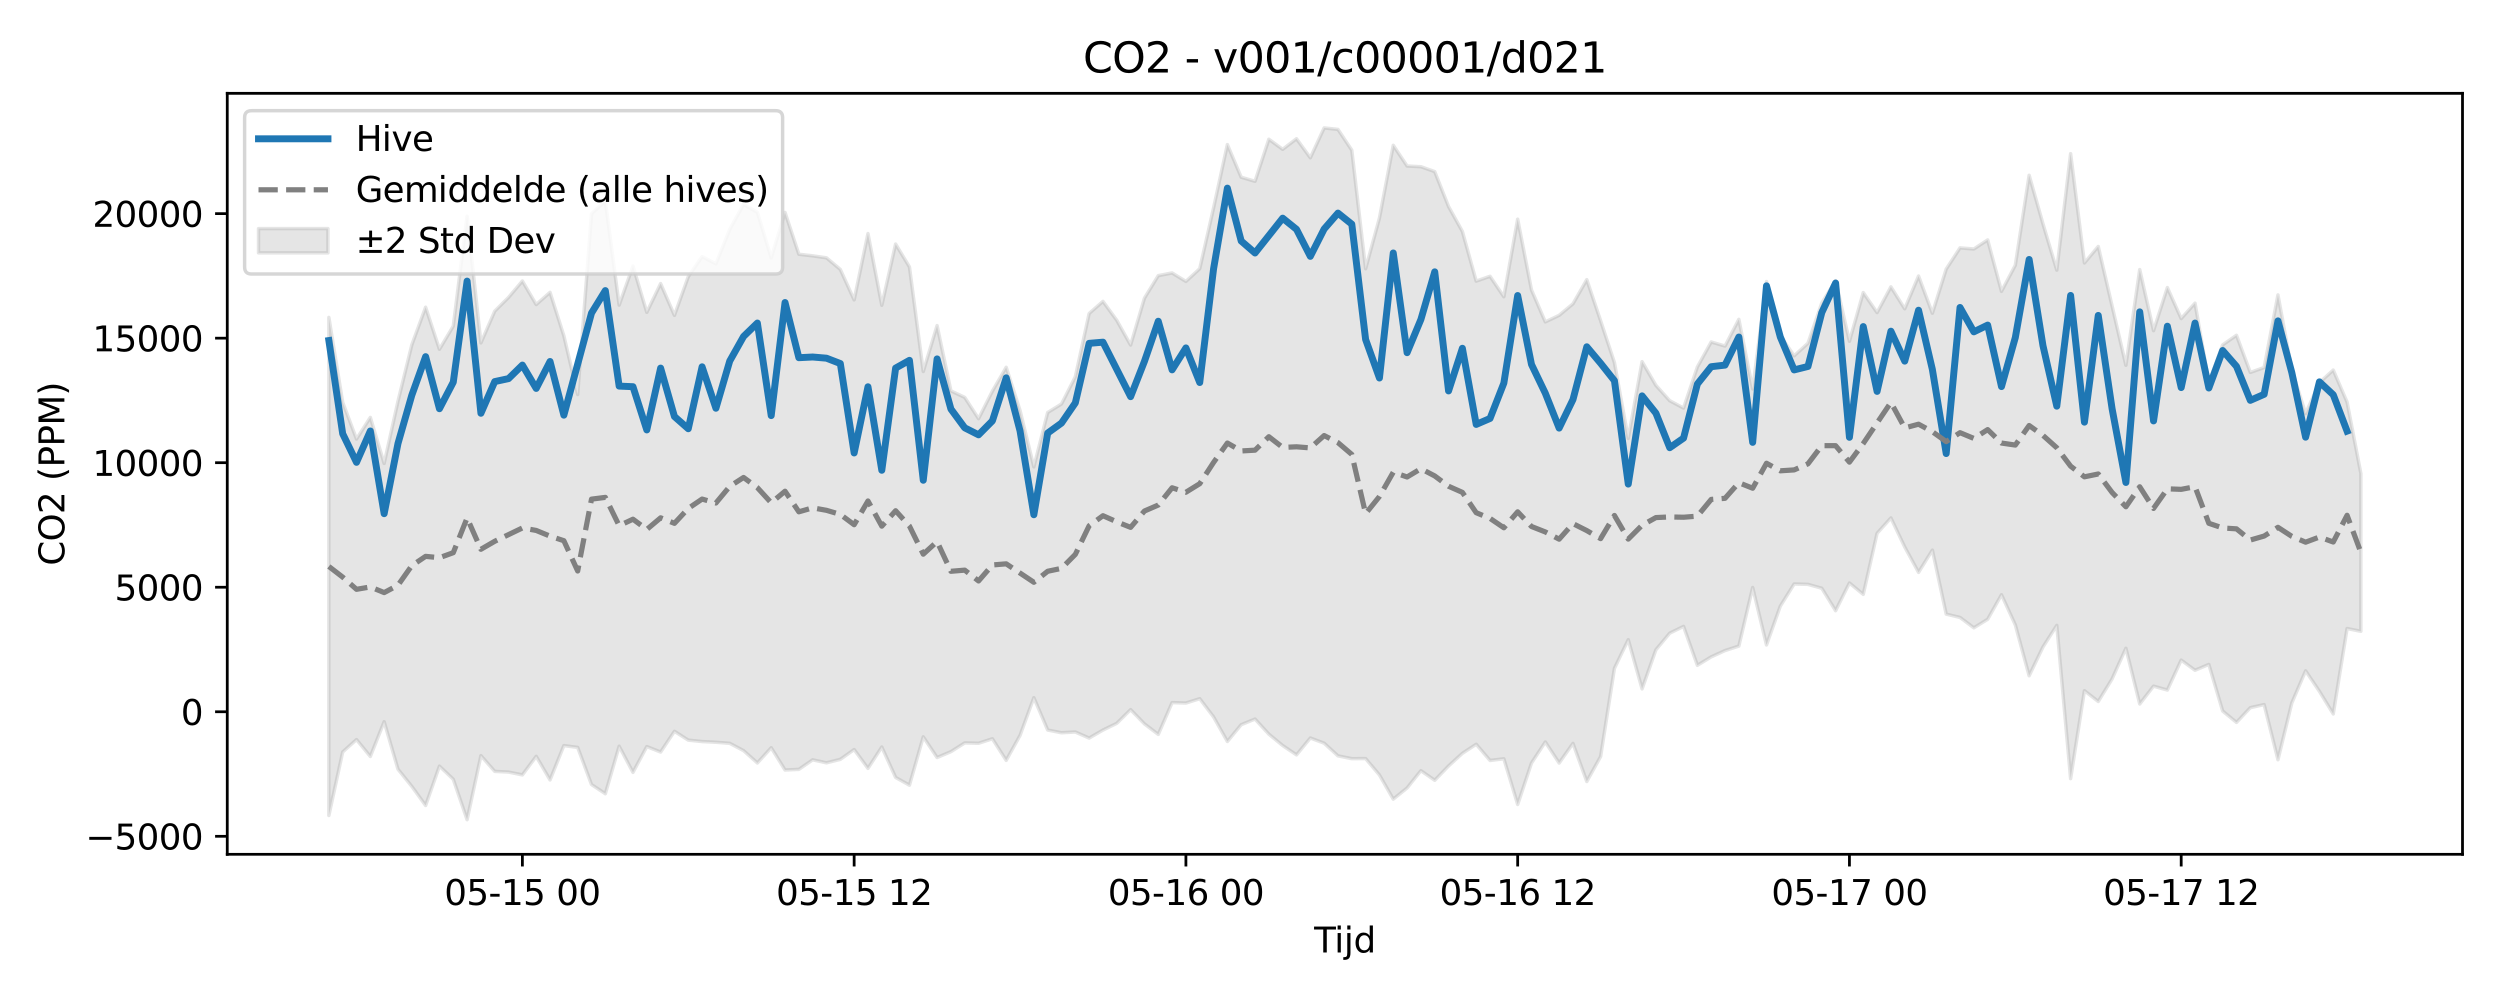 <?xml version="1.0" encoding="utf-8" standalone="no"?>
<!DOCTYPE svg PUBLIC "-//W3C//DTD SVG 1.1//EN"
  "http://www.w3.org/Graphics/SVG/1.1/DTD/svg11.dtd">
<svg xmlns:xlink="http://www.w3.org/1999/xlink" width="720pt" height="288pt" viewBox="0 0 720 288" xmlns="http://www.w3.org/2000/svg" version="1.1">
 <defs>
  <style type="text/css">*{stroke-linejoin: round; stroke-linecap: butt}</style>
 </defs>
 <g id="figure_1">
  <g id="patch_1">
   <path d="M 0 288 
L 720 288 
L 720 0 
L 0 0 
z
" style="fill: #ffffff"/>
  </g>
  <g id="axes_1">
   <g id="patch_2">
    <path d="M 65.45 246.04 
L 709.2 246.04 
L 709.2 26.88 
L 65.45 26.88 
z
" style="fill: #ffffff"/>
   </g>
   <g id="FillBetweenPolyCollection_1">
    <defs>
     <path id="mc3bb7c8dd6" d="M 94.711 -196.591 
L 94.711 -53.13 
L 98.693 -71.43 
L 102.674 -75.004 
L 106.655 -70.126 
L 110.636 -80.148 
L 114.617 -66.465 
L 118.598 -61.518 
L 122.579 -56.016 
L 126.56 -67.358 
L 130.542 -63.566 
L 134.523 -51.922 
L 138.504 -70.375 
L 142.485 -65.839 
L 146.466 -65.643 
L 150.447 -64.826 
L 154.428 -70.174 
L 158.41 -63.376 
L 162.391 -73.263 
L 166.372 -72.746 
L 170.353 -62.05 
L 174.334 -59.396 
L 178.315 -73.09 
L 182.296 -65.553 
L 186.278 -72.99 
L 190.259 -71.408 
L 194.24 -77.386 
L 198.221 -74.839 
L 202.202 -74.431 
L 206.183 -74.228 
L 210.164 -73.925 
L 214.146 -71.822 
L 218.127 -68.265 
L 222.108 -72.653 
L 226.089 -66.238 
L 230.07 -66.418 
L 234.051 -69.169 
L 238.032 -68.306 
L 242.013 -69.302 
L 245.995 -72.132 
L 249.976 -66.703 
L 253.957 -72.861 
L 257.938 -64.097 
L 261.919 -61.862 
L 265.9 -75.792 
L 269.881 -69.828 
L 273.863 -71.517 
L 277.844 -74.045 
L 281.825 -73.94 
L 285.806 -75.235 
L 289.787 -69.012 
L 293.768 -76.202 
L 297.749 -87.072 
L 301.731 -77.752 
L 305.712 -76.963 
L 309.693 -77.187 
L 313.674 -75.434 
L 317.655 -77.743 
L 321.636 -79.683 
L 325.617 -83.624 
L 329.599 -79.524 
L 333.58 -76.484 
L 337.561 -85.646 
L 341.542 -85.521 
L 345.523 -86.777 
L 349.504 -81.529 
L 353.485 -74.449 
L 357.466 -79.289 
L 361.448 -80.915 
L 365.429 -76.555 
L 369.41 -73.286 
L 373.391 -70.595 
L 377.372 -75.454 
L 381.353 -73.965 
L 385.334 -70.311 
L 389.316 -69.505 
L 393.297 -69.524 
L 397.278 -64.808 
L 401.259 -57.842 
L 405.24 -61.063 
L 409.221 -66.044 
L 413.202 -63.276 
L 417.184 -67.404 
L 421.165 -71.04 
L 425.146 -73.646 
L 429.127 -68.979 
L 433.108 -69.474 
L 437.089 -56.308 
L 441.07 -68.233 
L 445.051 -74.312 
L 449.033 -68.246 
L 453.014 -73.902 
L 456.995 -62.924 
L 460.976 -70.121 
L 464.957 -95.517 
L 468.938 -103.771 
L 472.919 -89.599 
L 476.901 -100.86 
L 480.882 -105.647 
L 484.863 -107.594 
L 488.844 -96.389 
L 492.825 -98.827 
L 496.806 -100.634 
L 500.787 -101.928 
L 504.769 -118.801 
L 508.75 -102.253 
L 512.731 -113.442 
L 516.712 -119.812 
L 520.693 -119.701 
L 524.674 -118.579 
L 528.655 -112.114 
L 532.637 -120.1 
L 536.618 -116.815 
L 540.599 -134.402 
L 544.58 -138.836 
L 548.561 -130.461 
L 552.542 -123.151 
L 556.523 -129.571 
L 560.504 -111.133 
L 564.486 -110.174 
L 568.467 -107.184 
L 572.448 -109.648 
L 576.429 -116.718 
L 580.41 -108.03 
L 584.391 -93.376 
L 588.372 -101.662 
L 592.354 -107.893 
L 596.335 -63.744 
L 600.316 -89.079 
L 604.297 -85.968 
L 608.278 -92.462 
L 612.259 -101.301 
L 616.24 -85.248 
L 620.222 -90.386 
L 624.203 -89.261 
L 628.184 -97.89 
L 632.165 -94.963 
L 636.146 -96.643 
L 640.127 -83.223 
L 644.108 -79.945 
L 648.09 -84.187 
L 652.071 -85.082 
L 656.052 -69.194 
L 660.033 -85.524 
L 664.014 -94.799 
L 667.995 -88.887 
L 671.976 -82.386 
L 675.957 -106.986 
L 679.939 -106.176 
L 679.939 -151.571 
L 679.939 -151.571 
L 675.957 -172.204 
L 671.976 -181.419 
L 667.995 -177.784 
L 664.014 -168.903 
L 660.033 -181.552 
L 656.052 -203.066 
L 652.071 -182.153 
L 648.09 -180.744 
L 644.108 -191.442 
L 640.127 -188.669 
L 636.146 -177.937 
L 632.165 -200.693 
L 628.184 -196.249 
L 624.203 -205.172 
L 620.222 -192.765 
L 616.24 -210.365 
L 612.259 -182.804 
L 608.278 -199.883 
L 604.297 -217.02 
L 600.316 -212.27 
L 596.335 -243.749 
L 592.354 -210.196 
L 588.372 -223.555 
L 584.391 -237.526 
L 580.41 -211.611 
L 576.429 -204.088 
L 572.448 -218.904 
L 568.467 -216.289 
L 564.486 -216.607 
L 560.504 -210.497 
L 556.523 -197.783 
L 552.542 -208.51 
L 548.561 -199.062 
L 544.58 -205.387 
L 540.599 -197.98 
L 536.618 -203.743 
L 532.637 -189.713 
L 528.655 -207.173 
L 524.674 -200.736 
L 520.693 -189.141 
L 516.712 -185.522 
L 512.731 -191.37 
L 508.75 -206.918 
L 504.769 -175.982 
L 500.787 -196.033 
L 496.806 -188.337 
L 492.825 -189.512 
L 488.844 -182.314 
L 484.863 -170.478 
L 480.882 -172.599 
L 476.901 -177.018 
L 472.919 -183.851 
L 468.938 -161.713 
L 464.957 -183.57 
L 460.976 -195.626 
L 456.995 -207.461 
L 453.014 -200.502 
L 449.033 -197.186 
L 445.051 -195.291 
L 441.07 -204.503 
L 437.089 -224.881 
L 433.108 -202.535 
L 429.127 -208.434 
L 425.146 -207.035 
L 421.165 -221.353 
L 417.184 -228.522 
L 413.202 -238.578 
L 409.221 -239.986 
L 405.24 -240.192 
L 401.259 -246.159 
L 397.278 -225.201 
L 393.297 -210.596 
L 389.316 -244.747 
L 385.334 -250.734 
L 381.353 -251.158 
L 377.372 -242.551 
L 373.391 -248.047 
L 369.41 -244.994 
L 365.429 -247.901 
L 361.448 -235.784 
L 357.466 -236.961 
L 353.485 -246.359 
L 349.504 -228.104 
L 345.523 -210.613 
L 341.542 -206.952 
L 337.561 -209.394 
L 333.58 -208.617 
L 329.599 -202.129 
L 325.617 -188.618 
L 321.636 -195.745 
L 317.655 -201.209 
L 313.674 -197.718 
L 309.693 -179.487 
L 305.712 -171.655 
L 301.731 -169.2 
L 297.749 -153.536 
L 293.768 -169.801 
L 289.787 -182.22 
L 285.806 -175.342 
L 281.825 -167.423 
L 277.844 -173.556 
L 273.863 -175.422 
L 269.881 -194.235 
L 265.9 -181.004 
L 261.919 -211.136 
L 257.938 -217.717 
L 253.957 -200.076 
L 249.976 -220.736 
L 245.995 -201.631 
L 242.013 -210.402 
L 238.032 -213.745 
L 234.051 -214.321 
L 230.07 -214.778 
L 226.089 -226.817 
L 222.108 -213.743 
L 218.127 -226.844 
L 214.146 -229.158 
L 210.164 -221.926 
L 206.183 -212.033 
L 202.202 -214.105 
L 198.221 -208.302 
L 194.24 -197.178 
L 190.259 -206.328 
L 186.278 -198.048 
L 182.296 -211.383 
L 178.315 -200.125 
L 174.334 -230.116 
L 170.353 -226.444 
L 166.372 -174.367 
L 162.391 -191.289 
L 158.41 -203.805 
L 154.428 -200.29 
L 150.447 -207.072 
L 146.466 -202.358 
L 142.485 -198.39 
L 138.504 -189.245 
L 134.523 -225.744 
L 130.542 -194.085 
L 126.56 -187.406 
L 122.579 -199.525 
L 118.598 -188.665 
L 114.617 -172.435 
L 110.636 -154.523 
L 106.655 -167.793 
L 102.674 -161.553 
L 98.693 -172.149 
L 94.711 -196.591 
z
" style="stroke: #808080; stroke-opacity: 0.2"/>
    </defs>
    <g clip-path="url(#pad180823c9)">
     <use xlink:href="#mc3bb7c8dd6" x="0" y="288" style="fill: #808080; fill-opacity: 0.2; stroke: #808080; stroke-opacity: 0.2"/>
    </g>
   </g>
   <g id="matplotlib.axis_1">
    <g id="xtick_1">
     <g id="line2d_1">
      <defs>
       <path id="m136bbbc543" d="M 0 0 
L 0 3.5 
" style="stroke: #000000; stroke-width: 0.8"/>
      </defs>
      <g>
       <use xlink:href="#m136bbbc543" x="150.447" y="246.04" style="stroke: #000000; stroke-width: 0.8"/>
      </g>
     </g>
     <g id="text_1">
      <!-- 05-15 00 -->
      <g transform="translate(127.967 260.638) scale(0.1 -0.1)">
       <defs>
        <path id="DejaVuSans-30" d="M 2034 4250 
Q 1547 4250 1301 3770 
Q 1056 3291 1056 2328 
Q 1056 1369 1301 889 
Q 1547 409 2034 409 
Q 2525 409 2770 889 
Q 3016 1369 3016 2328 
Q 3016 3291 2770 3770 
Q 2525 4250 2034 4250 
z
M 2034 4750 
Q 2819 4750 3233 4129 
Q 3647 3509 3647 2328 
Q 3647 1150 3233 529 
Q 2819 -91 2034 -91 
Q 1250 -91 836 529 
Q 422 1150 422 2328 
Q 422 3509 836 4129 
Q 1250 4750 2034 4750 
z
" transform="scale(0.016)"/>
        <path id="DejaVuSans-35" d="M 691 4666 
L 3169 4666 
L 3169 4134 
L 1269 4134 
L 1269 2991 
Q 1406 3038 1543 3061 
Q 1681 3084 1819 3084 
Q 2600 3084 3056 2656 
Q 3513 2228 3513 1497 
Q 3513 744 3044 326 
Q 2575 -91 1722 -91 
Q 1428 -91 1123 -41 
Q 819 9 494 109 
L 494 744 
Q 775 591 1075 516 
Q 1375 441 1709 441 
Q 2250 441 2565 725 
Q 2881 1009 2881 1497 
Q 2881 1984 2565 2268 
Q 2250 2553 1709 2553 
Q 1456 2553 1204 2497 
Q 953 2441 691 2322 
L 691 4666 
z
" transform="scale(0.016)"/>
        <path id="DejaVuSans-2d" d="M 313 2009 
L 1997 2009 
L 1997 1497 
L 313 1497 
L 313 2009 
z
" transform="scale(0.016)"/>
        <path id="DejaVuSans-31" d="M 794 531 
L 1825 531 
L 1825 4091 
L 703 3866 
L 703 4441 
L 1819 4666 
L 2450 4666 
L 2450 531 
L 3481 531 
L 3481 0 
L 794 0 
L 794 531 
z
" transform="scale(0.016)"/>
        <path id="DejaVuSans-20" transform="scale(0.016)"/>
       </defs>
       <use xlink:href="#DejaVuSans-30"/>
       <use xlink:href="#DejaVuSans-35" transform="translate(63.623 0)"/>
       <use xlink:href="#DejaVuSans-2d" transform="translate(127.246 0)"/>
       <use xlink:href="#DejaVuSans-31" transform="translate(163.33 0)"/>
       <use xlink:href="#DejaVuSans-35" transform="translate(226.953 0)"/>
       <use xlink:href="#DejaVuSans-20" transform="translate(290.576 0)"/>
       <use xlink:href="#DejaVuSans-30" transform="translate(322.363 0)"/>
       <use xlink:href="#DejaVuSans-30" transform="translate(385.986 0)"/>
      </g>
     </g>
    </g>
    <g id="xtick_2">
     <g id="line2d_2">
      <g>
       <use xlink:href="#m136bbbc543" x="245.995" y="246.04" style="stroke: #000000; stroke-width: 0.8"/>
      </g>
     </g>
     <g id="text_2">
      <!-- 05-15 12 -->
      <g transform="translate(223.514 260.638) scale(0.1 -0.1)">
       <defs>
        <path id="DejaVuSans-32" d="M 1228 531 
L 3431 531 
L 3431 0 
L 469 0 
L 469 531 
Q 828 903 1448 1529 
Q 2069 2156 2228 2338 
Q 2531 2678 2651 2914 
Q 2772 3150 2772 3378 
Q 2772 3750 2511 3984 
Q 2250 4219 1831 4219 
Q 1534 4219 1204 4116 
Q 875 4013 500 3803 
L 500 4441 
Q 881 4594 1212 4672 
Q 1544 4750 1819 4750 
Q 2544 4750 2975 4387 
Q 3406 4025 3406 3419 
Q 3406 3131 3298 2873 
Q 3191 2616 2906 2266 
Q 2828 2175 2409 1742 
Q 1991 1309 1228 531 
z
" transform="scale(0.016)"/>
       </defs>
       <use xlink:href="#DejaVuSans-30"/>
       <use xlink:href="#DejaVuSans-35" transform="translate(63.623 0)"/>
       <use xlink:href="#DejaVuSans-2d" transform="translate(127.246 0)"/>
       <use xlink:href="#DejaVuSans-31" transform="translate(163.33 0)"/>
       <use xlink:href="#DejaVuSans-35" transform="translate(226.953 0)"/>
       <use xlink:href="#DejaVuSans-20" transform="translate(290.576 0)"/>
       <use xlink:href="#DejaVuSans-31" transform="translate(322.363 0)"/>
       <use xlink:href="#DejaVuSans-32" transform="translate(385.986 0)"/>
      </g>
     </g>
    </g>
    <g id="xtick_3">
     <g id="line2d_3">
      <g>
       <use xlink:href="#m136bbbc543" x="341.542" y="246.04" style="stroke: #000000; stroke-width: 0.8"/>
      </g>
     </g>
     <g id="text_3">
      <!-- 05-16 00 -->
      <g transform="translate(319.061 260.638) scale(0.1 -0.1)">
       <defs>
        <path id="DejaVuSans-36" d="M 2113 2584 
Q 1688 2584 1439 2293 
Q 1191 2003 1191 1497 
Q 1191 994 1439 701 
Q 1688 409 2113 409 
Q 2538 409 2786 701 
Q 3034 994 3034 1497 
Q 3034 2003 2786 2293 
Q 2538 2584 2113 2584 
z
M 3366 4563 
L 3366 3988 
Q 3128 4100 2886 4159 
Q 2644 4219 2406 4219 
Q 1781 4219 1451 3797 
Q 1122 3375 1075 2522 
Q 1259 2794 1537 2939 
Q 1816 3084 2150 3084 
Q 2853 3084 3261 2657 
Q 3669 2231 3669 1497 
Q 3669 778 3244 343 
Q 2819 -91 2113 -91 
Q 1303 -91 875 529 
Q 447 1150 447 2328 
Q 447 3434 972 4092 
Q 1497 4750 2381 4750 
Q 2619 4750 2861 4703 
Q 3103 4656 3366 4563 
z
" transform="scale(0.016)"/>
       </defs>
       <use xlink:href="#DejaVuSans-30"/>
       <use xlink:href="#DejaVuSans-35" transform="translate(63.623 0)"/>
       <use xlink:href="#DejaVuSans-2d" transform="translate(127.246 0)"/>
       <use xlink:href="#DejaVuSans-31" transform="translate(163.33 0)"/>
       <use xlink:href="#DejaVuSans-36" transform="translate(226.953 0)"/>
       <use xlink:href="#DejaVuSans-20" transform="translate(290.576 0)"/>
       <use xlink:href="#DejaVuSans-30" transform="translate(322.363 0)"/>
       <use xlink:href="#DejaVuSans-30" transform="translate(385.986 0)"/>
      </g>
     </g>
    </g>
    <g id="xtick_4">
     <g id="line2d_4">
      <g>
       <use xlink:href="#m136bbbc543" x="437.089" y="246.04" style="stroke: #000000; stroke-width: 0.8"/>
      </g>
     </g>
     <g id="text_4">
      <!-- 05-16 12 -->
      <g transform="translate(414.609 260.638) scale(0.1 -0.1)">
       <use xlink:href="#DejaVuSans-30"/>
       <use xlink:href="#DejaVuSans-35" transform="translate(63.623 0)"/>
       <use xlink:href="#DejaVuSans-2d" transform="translate(127.246 0)"/>
       <use xlink:href="#DejaVuSans-31" transform="translate(163.33 0)"/>
       <use xlink:href="#DejaVuSans-36" transform="translate(226.953 0)"/>
       <use xlink:href="#DejaVuSans-20" transform="translate(290.576 0)"/>
       <use xlink:href="#DejaVuSans-31" transform="translate(322.363 0)"/>
       <use xlink:href="#DejaVuSans-32" transform="translate(385.986 0)"/>
      </g>
     </g>
    </g>
    <g id="xtick_5">
     <g id="line2d_5">
      <g>
       <use xlink:href="#m136bbbc543" x="532.637" y="246.04" style="stroke: #000000; stroke-width: 0.8"/>
      </g>
     </g>
     <g id="text_5">
      <!-- 05-17 00 -->
      <g transform="translate(510.156 260.638) scale(0.1 -0.1)">
       <defs>
        <path id="DejaVuSans-37" d="M 525 4666 
L 3525 4666 
L 3525 4397 
L 1831 0 
L 1172 0 
L 2766 4134 
L 525 4134 
L 525 4666 
z
" transform="scale(0.016)"/>
       </defs>
       <use xlink:href="#DejaVuSans-30"/>
       <use xlink:href="#DejaVuSans-35" transform="translate(63.623 0)"/>
       <use xlink:href="#DejaVuSans-2d" transform="translate(127.246 0)"/>
       <use xlink:href="#DejaVuSans-31" transform="translate(163.33 0)"/>
       <use xlink:href="#DejaVuSans-37" transform="translate(226.953 0)"/>
       <use xlink:href="#DejaVuSans-20" transform="translate(290.576 0)"/>
       <use xlink:href="#DejaVuSans-30" transform="translate(322.363 0)"/>
       <use xlink:href="#DejaVuSans-30" transform="translate(385.986 0)"/>
      </g>
     </g>
    </g>
    <g id="xtick_6">
     <g id="line2d_6">
      <g>
       <use xlink:href="#m136bbbc543" x="628.184" y="246.04" style="stroke: #000000; stroke-width: 0.8"/>
      </g>
     </g>
     <g id="text_6">
      <!-- 05-17 12 -->
      <g transform="translate(605.703 260.638) scale(0.1 -0.1)">
       <use xlink:href="#DejaVuSans-30"/>
       <use xlink:href="#DejaVuSans-35" transform="translate(63.623 0)"/>
       <use xlink:href="#DejaVuSans-2d" transform="translate(127.246 0)"/>
       <use xlink:href="#DejaVuSans-31" transform="translate(163.33 0)"/>
       <use xlink:href="#DejaVuSans-37" transform="translate(226.953 0)"/>
       <use xlink:href="#DejaVuSans-20" transform="translate(290.576 0)"/>
       <use xlink:href="#DejaVuSans-31" transform="translate(322.363 0)"/>
       <use xlink:href="#DejaVuSans-32" transform="translate(385.986 0)"/>
      </g>
     </g>
    </g>
    <g id="text_7">
     <!-- Tijd -->
     <g transform="translate(378.475 274.317) scale(0.1 -0.1)">
      <defs>
       <path id="DejaVuSans-54" d="M -19 4666 
L 3928 4666 
L 3928 4134 
L 2272 4134 
L 2272 0 
L 1638 0 
L 1638 4134 
L -19 4134 
L -19 4666 
z
" transform="scale(0.016)"/>
       <path id="DejaVuSans-69" d="M 603 3500 
L 1178 3500 
L 1178 0 
L 603 0 
L 603 3500 
z
M 603 4863 
L 1178 4863 
L 1178 4134 
L 603 4134 
L 603 4863 
z
" transform="scale(0.016)"/>
       <path id="DejaVuSans-6a" d="M 603 3500 
L 1178 3500 
L 1178 -63 
Q 1178 -731 923 -1031 
Q 669 -1331 103 -1331 
L -116 -1331 
L -116 -844 
L 38 -844 
Q 366 -844 484 -692 
Q 603 -541 603 -63 
L 603 3500 
z
M 603 4863 
L 1178 4863 
L 1178 4134 
L 603 4134 
L 603 4863 
z
" transform="scale(0.016)"/>
       <path id="DejaVuSans-64" d="M 2906 2969 
L 2906 4863 
L 3481 4863 
L 3481 0 
L 2906 0 
L 2906 525 
Q 2725 213 2448 61 
Q 2172 -91 1784 -91 
Q 1150 -91 751 415 
Q 353 922 353 1747 
Q 353 2572 751 3078 
Q 1150 3584 1784 3584 
Q 2172 3584 2448 3432 
Q 2725 3281 2906 2969 
z
M 947 1747 
Q 947 1113 1208 752 
Q 1469 391 1925 391 
Q 2381 391 2643 752 
Q 2906 1113 2906 1747 
Q 2906 2381 2643 2742 
Q 2381 3103 1925 3103 
Q 1469 3103 1208 2742 
Q 947 2381 947 1747 
z
" transform="scale(0.016)"/>
      </defs>
      <use xlink:href="#DejaVuSans-54"/>
      <use xlink:href="#DejaVuSans-69" transform="translate(57.959 0)"/>
      <use xlink:href="#DejaVuSans-6a" transform="translate(85.742 0)"/>
      <use xlink:href="#DejaVuSans-64" transform="translate(113.525 0)"/>
     </g>
    </g>
   </g>
   <g id="matplotlib.axis_2">
    <g id="ytick_1">
     <g id="line2d_7">
      <defs>
       <path id="m179105b116" d="M 0 0 
L -3.5 0 
" style="stroke: #000000; stroke-width: 0.8"/>
      </defs>
      <g>
       <use xlink:href="#m179105b116" x="65.45" y="240.855" style="stroke: #000000; stroke-width: 0.8"/>
      </g>
     </g>
     <g id="text_8">
      <!-- −5000 -->
      <g transform="translate(24.62 244.654) scale(0.1 -0.1)">
       <defs>
        <path id="DejaVuSans-2212" d="M 678 2272 
L 4684 2272 
L 4684 1741 
L 678 1741 
L 678 2272 
z
" transform="scale(0.016)"/>
       </defs>
       <use xlink:href="#DejaVuSans-2212"/>
       <use xlink:href="#DejaVuSans-35" transform="translate(83.789 0)"/>
       <use xlink:href="#DejaVuSans-30" transform="translate(147.412 0)"/>
       <use xlink:href="#DejaVuSans-30" transform="translate(211.035 0)"/>
       <use xlink:href="#DejaVuSans-30" transform="translate(274.658 0)"/>
      </g>
     </g>
    </g>
    <g id="ytick_2">
     <g id="line2d_8">
      <g>
       <use xlink:href="#m179105b116" x="65.45" y="204.989" style="stroke: #000000; stroke-width: 0.8"/>
      </g>
     </g>
     <g id="text_9">
      <!-- 0 -->
      <g transform="translate(52.087 208.788) scale(0.1 -0.1)">
       <use xlink:href="#DejaVuSans-30"/>
      </g>
     </g>
    </g>
    <g id="ytick_3">
     <g id="line2d_9">
      <g>
       <use xlink:href="#m179105b116" x="65.45" y="169.124" style="stroke: #000000; stroke-width: 0.8"/>
      </g>
     </g>
     <g id="text_10">
      <!-- 5000 -->
      <g transform="translate(33 172.923) scale(0.1 -0.1)">
       <use xlink:href="#DejaVuSans-35"/>
       <use xlink:href="#DejaVuSans-30" transform="translate(63.623 0)"/>
       <use xlink:href="#DejaVuSans-30" transform="translate(127.246 0)"/>
       <use xlink:href="#DejaVuSans-30" transform="translate(190.869 0)"/>
      </g>
     </g>
    </g>
    <g id="ytick_4">
     <g id="line2d_10">
      <g>
       <use xlink:href="#m179105b116" x="65.45" y="133.259" style="stroke: #000000; stroke-width: 0.8"/>
      </g>
     </g>
     <g id="text_11">
      <!-- 10000 -->
      <g transform="translate(26.637 137.058) scale(0.1 -0.1)">
       <use xlink:href="#DejaVuSans-31"/>
       <use xlink:href="#DejaVuSans-30" transform="translate(63.623 0)"/>
       <use xlink:href="#DejaVuSans-30" transform="translate(127.246 0)"/>
       <use xlink:href="#DejaVuSans-30" transform="translate(190.869 0)"/>
       <use xlink:href="#DejaVuSans-30" transform="translate(254.492 0)"/>
      </g>
     </g>
    </g>
    <g id="ytick_5">
     <g id="line2d_11">
      <g>
       <use xlink:href="#m179105b116" x="65.45" y="97.393" style="stroke: #000000; stroke-width: 0.8"/>
      </g>
     </g>
     <g id="text_12">
      <!-- 15000 -->
      <g transform="translate(26.637 101.192) scale(0.1 -0.1)">
       <use xlink:href="#DejaVuSans-31"/>
       <use xlink:href="#DejaVuSans-35" transform="translate(63.623 0)"/>
       <use xlink:href="#DejaVuSans-30" transform="translate(127.246 0)"/>
       <use xlink:href="#DejaVuSans-30" transform="translate(190.869 0)"/>
       <use xlink:href="#DejaVuSans-30" transform="translate(254.492 0)"/>
      </g>
     </g>
    </g>
    <g id="ytick_6">
     <g id="line2d_12">
      <g>
       <use xlink:href="#m179105b116" x="65.45" y="61.528" style="stroke: #000000; stroke-width: 0.8"/>
      </g>
     </g>
     <g id="text_13">
      <!-- 20000 -->
      <g transform="translate(26.637 65.327) scale(0.1 -0.1)">
       <use xlink:href="#DejaVuSans-32"/>
       <use xlink:href="#DejaVuSans-30" transform="translate(63.623 0)"/>
       <use xlink:href="#DejaVuSans-30" transform="translate(127.246 0)"/>
       <use xlink:href="#DejaVuSans-30" transform="translate(190.869 0)"/>
       <use xlink:href="#DejaVuSans-30" transform="translate(254.492 0)"/>
      </g>
     </g>
    </g>
    <g id="text_14">
     <!-- CO2 (PPM) -->
     <g transform="translate(18.541 162.903) rotate(-90) scale(0.1 -0.1)">
      <defs>
       <path id="DejaVuSans-43" d="M 4122 4306 
L 4122 3641 
Q 3803 3938 3442 4084 
Q 3081 4231 2675 4231 
Q 1875 4231 1450 3742 
Q 1025 3253 1025 2328 
Q 1025 1406 1450 917 
Q 1875 428 2675 428 
Q 3081 428 3442 575 
Q 3803 722 4122 1019 
L 4122 359 
Q 3791 134 3420 21 
Q 3050 -91 2638 -91 
Q 1578 -91 968 557 
Q 359 1206 359 2328 
Q 359 3453 968 4101 
Q 1578 4750 2638 4750 
Q 3056 4750 3426 4639 
Q 3797 4528 4122 4306 
z
" transform="scale(0.016)"/>
       <path id="DejaVuSans-4f" d="M 2522 4238 
Q 1834 4238 1429 3725 
Q 1025 3213 1025 2328 
Q 1025 1447 1429 934 
Q 1834 422 2522 422 
Q 3209 422 3611 934 
Q 4013 1447 4013 2328 
Q 4013 3213 3611 3725 
Q 3209 4238 2522 4238 
z
M 2522 4750 
Q 3503 4750 4090 4092 
Q 4678 3434 4678 2328 
Q 4678 1225 4090 567 
Q 3503 -91 2522 -91 
Q 1538 -91 948 565 
Q 359 1222 359 2328 
Q 359 3434 948 4092 
Q 1538 4750 2522 4750 
z
" transform="scale(0.016)"/>
       <path id="DejaVuSans-28" d="M 1984 4856 
Q 1566 4138 1362 3434 
Q 1159 2731 1159 2009 
Q 1159 1288 1364 580 
Q 1569 -128 1984 -844 
L 1484 -844 
Q 1016 -109 783 600 
Q 550 1309 550 2009 
Q 550 2706 781 3412 
Q 1013 4119 1484 4856 
L 1984 4856 
z
" transform="scale(0.016)"/>
       <path id="DejaVuSans-50" d="M 1259 4147 
L 1259 2394 
L 2053 2394 
Q 2494 2394 2734 2622 
Q 2975 2850 2975 3272 
Q 2975 3691 2734 3919 
Q 2494 4147 2053 4147 
L 1259 4147 
z
M 628 4666 
L 2053 4666 
Q 2838 4666 3239 4311 
Q 3641 3956 3641 3272 
Q 3641 2581 3239 2228 
Q 2838 1875 2053 1875 
L 1259 1875 
L 1259 0 
L 628 0 
L 628 4666 
z
" transform="scale(0.016)"/>
       <path id="DejaVuSans-4d" d="M 628 4666 
L 1569 4666 
L 2759 1491 
L 3956 4666 
L 4897 4666 
L 4897 0 
L 4281 0 
L 4281 4097 
L 3078 897 
L 2444 897 
L 1241 4097 
L 1241 0 
L 628 0 
L 628 4666 
z
" transform="scale(0.016)"/>
       <path id="DejaVuSans-29" d="M 513 4856 
L 1013 4856 
Q 1481 4119 1714 3412 
Q 1947 2706 1947 2009 
Q 1947 1309 1714 600 
Q 1481 -109 1013 -844 
L 513 -844 
Q 928 -128 1133 580 
Q 1338 1288 1338 2009 
Q 1338 2731 1133 3434 
Q 928 4138 513 4856 
z
" transform="scale(0.016)"/>
      </defs>
      <use xlink:href="#DejaVuSans-43"/>
      <use xlink:href="#DejaVuSans-4f" transform="translate(69.824 0)"/>
      <use xlink:href="#DejaVuSans-32" transform="translate(148.535 0)"/>
      <use xlink:href="#DejaVuSans-20" transform="translate(212.158 0)"/>
      <use xlink:href="#DejaVuSans-28" transform="translate(243.945 0)"/>
      <use xlink:href="#DejaVuSans-50" transform="translate(282.959 0)"/>
      <use xlink:href="#DejaVuSans-50" transform="translate(343.262 0)"/>
      <use xlink:href="#DejaVuSans-4d" transform="translate(403.564 0)"/>
      <use xlink:href="#DejaVuSans-29" transform="translate(489.844 0)"/>
     </g>
    </g>
   </g>
   <g id="line2d_13">
    <path d="M 94.711 98.075 
L 98.693 124.916 
L 102.674 133.151 
L 106.655 124.127 
L 110.636 147.939 
L 114.617 127.73 
L 118.598 113.827 
L 122.579 102.72 
L 126.56 117.71 
L 130.542 110.063 
L 134.523 80.962 
L 138.504 119.02 
L 142.485 109.898 
L 146.466 109.04 
L 150.447 105.145 
L 154.428 111.864 
L 158.41 104.112 
L 162.391 119.565 
L 170.353 90.163 
L 174.334 83.693 
L 178.315 111.197 
L 182.296 111.37 
L 186.278 123.815 
L 190.259 106.012 
L 194.24 119.962 
L 198.221 123.477 
L 202.202 105.642 
L 206.183 117.573 
L 210.164 103.978 
L 214.146 96.898 
L 218.127 93.037 
L 222.108 119.692 
L 226.089 87.129 
L 230.07 103.017 
L 234.051 102.818 
L 238.032 103.158 
L 242.013 104.698 
L 245.995 130.451 
L 249.976 111.393 
L 253.957 135.437 
L 257.938 106.01 
L 261.919 103.777 
L 265.9 138.312 
L 269.881 103.368 
L 273.863 117.805 
L 277.844 123.213 
L 281.825 125.232 
L 285.806 121.215 
L 289.787 108.816 
L 293.768 124.087 
L 297.749 148.243 
L 301.731 124.723 
L 305.712 121.841 
L 309.693 116.038 
L 313.674 98.883 
L 317.655 98.543 
L 325.617 114.238 
L 329.599 104.069 
L 333.58 92.518 
L 337.561 106.513 
L 341.542 100.2 
L 345.523 110.164 
L 349.504 77.457 
L 353.485 54.185 
L 357.466 69.416 
L 361.448 72.864 
L 369.41 62.833 
L 373.391 66.04 
L 377.372 73.83 
L 381.353 65.958 
L 385.334 61.372 
L 389.316 64.56 
L 393.297 97.769 
L 397.278 108.867 
L 401.259 72.858 
L 405.24 101.568 
L 409.221 91.997 
L 413.202 78.291 
L 417.184 112.586 
L 421.165 100.305 
L 425.146 122.234 
L 429.127 120.514 
L 433.108 110.338 
L 437.089 85.113 
L 441.07 104.964 
L 445.051 113.253 
L 449.033 123.293 
L 453.014 115.08 
L 456.995 99.875 
L 460.976 104.612 
L 464.957 109.638 
L 468.938 139.413 
L 472.919 114.013 
L 476.901 118.995 
L 480.882 128.94 
L 484.863 126.181 
L 488.844 110.587 
L 492.825 105.611 
L 496.806 105.152 
L 500.787 97.068 
L 504.769 127.398 
L 508.75 82.318 
L 512.731 97.056 
L 516.712 106.534 
L 520.693 105.539 
L 524.674 90.026 
L 528.655 81.524 
L 532.637 125.944 
L 536.618 94.058 
L 540.599 112.72 
L 544.58 95.387 
L 548.561 104.004 
L 552.542 89.345 
L 556.523 106.415 
L 560.504 130.622 
L 564.486 88.556 
L 568.467 95.568 
L 572.448 93.627 
L 576.429 111.335 
L 580.41 97.219 
L 584.391 74.73 
L 588.372 99.538 
L 592.354 116.976 
L 596.335 85.088 
L 600.316 121.578 
L 604.297 90.844 
L 608.278 117.7 
L 612.259 138.95 
L 616.24 89.821 
L 620.222 121.222 
L 624.203 93.95 
L 628.184 111.621 
L 632.165 93.044 
L 636.146 111.746 
L 640.127 100.951 
L 644.108 105.513 
L 648.09 115.301 
L 652.071 113.559 
L 656.052 92.415 
L 660.033 107.271 
L 664.014 125.906 
L 667.995 109.975 
L 671.976 113.694 
L 675.957 124.163 
L 675.957 124.163 
" clip-path="url(#pad180823c9)" style="fill: none; stroke: #1f77b4; stroke-width: 2; stroke-linecap: square"/>
   </g>
   <g id="line2d_14">
    <path d="M 94.711 163.14 
L 98.693 166.211 
L 102.674 169.722 
L 106.655 169.04 
L 110.636 170.665 
L 114.617 168.55 
L 118.598 162.908 
L 122.579 160.23 
L 126.56 160.618 
L 130.542 159.174 
L 134.523 149.167 
L 138.504 158.19 
L 142.485 155.886 
L 150.447 152.051 
L 154.428 152.768 
L 158.41 154.41 
L 162.391 155.724 
L 166.372 164.443 
L 170.353 143.753 
L 174.334 143.244 
L 178.315 151.393 
L 182.296 149.532 
L 186.278 152.481 
L 190.259 149.132 
L 194.24 150.718 
L 198.221 146.43 
L 202.202 143.732 
L 206.183 144.87 
L 210.164 140.074 
L 214.146 137.51 
L 218.127 140.446 
L 222.108 144.802 
L 226.089 141.472 
L 230.07 147.402 
L 234.051 146.255 
L 238.032 146.974 
L 242.013 148.148 
L 245.995 151.118 
L 249.976 144.281 
L 253.957 151.532 
L 257.938 147.093 
L 261.919 151.501 
L 265.9 159.602 
L 269.881 155.969 
L 273.863 164.531 
L 277.844 164.2 
L 281.825 167.318 
L 285.806 162.712 
L 289.787 162.384 
L 297.749 167.696 
L 301.731 164.524 
L 305.712 163.691 
L 309.693 159.663 
L 313.674 151.424 
L 317.655 148.524 
L 321.636 150.286 
L 325.617 151.879 
L 329.599 147.174 
L 333.58 145.45 
L 337.561 140.48 
L 341.542 141.764 
L 345.523 139.305 
L 349.504 133.184 
L 353.485 127.596 
L 357.466 129.875 
L 361.448 129.65 
L 365.429 125.772 
L 369.41 128.86 
L 373.391 128.679 
L 377.372 128.998 
L 381.353 125.439 
L 385.334 127.477 
L 389.316 130.874 
L 393.297 147.94 
L 397.278 142.995 
L 401.259 135.999 
L 405.24 137.372 
L 409.221 134.985 
L 413.202 137.073 
L 417.184 140.037 
L 421.165 141.803 
L 425.146 147.66 
L 429.127 149.294 
L 433.108 151.995 
L 437.089 147.406 
L 441.07 151.632 
L 445.051 153.199 
L 449.033 155.284 
L 453.014 150.798 
L 456.995 152.808 
L 460.976 155.126 
L 464.957 148.456 
L 468.938 155.258 
L 472.919 151.275 
L 476.901 149.061 
L 480.882 148.877 
L 484.863 148.964 
L 488.844 148.649 
L 492.825 143.83 
L 496.806 143.514 
L 500.787 139.02 
L 504.769 140.609 
L 508.75 133.415 
L 512.731 135.594 
L 516.712 135.333 
L 520.693 133.579 
L 524.674 128.343 
L 528.655 128.357 
L 532.637 133.094 
L 536.618 127.721 
L 544.58 115.889 
L 548.561 123.239 
L 552.542 122.169 
L 556.523 124.323 
L 560.504 127.185 
L 564.486 124.61 
L 568.467 126.263 
L 572.448 123.724 
L 576.429 127.597 
L 580.41 128.18 
L 584.391 122.549 
L 588.372 125.391 
L 592.354 128.956 
L 596.335 134.254 
L 600.316 137.325 
L 604.297 136.506 
L 608.278 141.827 
L 612.259 145.947 
L 616.24 140.193 
L 620.222 146.424 
L 624.203 140.783 
L 628.184 140.931 
L 632.165 140.172 
L 636.146 150.71 
L 640.127 152.054 
L 644.108 152.307 
L 648.09 155.535 
L 652.071 154.383 
L 656.052 151.87 
L 660.033 154.462 
L 664.014 156.149 
L 667.995 154.664 
L 671.976 156.098 
L 675.957 148.405 
L 679.939 159.126 
L 679.939 159.126 
" clip-path="url(#pad180823c9)" style="fill: none; stroke-dasharray: 5.55,2.4; stroke-dashoffset: 0; stroke: #808080; stroke-width: 1.5"/>
   </g>
   <g id="patch_3">
    <path d="M 65.45 246.04 
L 65.45 26.88 
" style="fill: none; stroke: #000000; stroke-width: 0.8; stroke-linejoin: miter; stroke-linecap: square"/>
   </g>
   <g id="patch_4">
    <path d="M 709.2 246.04 
L 709.2 26.88 
" style="fill: none; stroke: #000000; stroke-width: 0.8; stroke-linejoin: miter; stroke-linecap: square"/>
   </g>
   <g id="patch_5">
    <path d="M 65.45 246.04 
L 709.2 246.04 
" style="fill: none; stroke: #000000; stroke-width: 0.8; stroke-linejoin: miter; stroke-linecap: square"/>
   </g>
   <g id="patch_6">
    <path d="M 65.45 26.88 
L 709.2 26.88 
" style="fill: none; stroke: #000000; stroke-width: 0.8; stroke-linejoin: miter; stroke-linecap: square"/>
   </g>
   <g id="text_15">
    <!-- CO2 - v001/c00001/d021 -->
    <g transform="translate(311.922 20.88) scale(0.12 -0.12)">
     <defs>
      <path id="DejaVuSans-76" d="M 191 3500 
L 800 3500 
L 1894 563 
L 2988 3500 
L 3597 3500 
L 2284 0 
L 1503 0 
L 191 3500 
z
" transform="scale(0.016)"/>
      <path id="DejaVuSans-2f" d="M 1625 4666 
L 2156 4666 
L 531 -594 
L 0 -594 
L 1625 4666 
z
" transform="scale(0.016)"/>
      <path id="DejaVuSans-63" d="M 3122 3366 
L 3122 2828 
Q 2878 2963 2633 3030 
Q 2388 3097 2138 3097 
Q 1578 3097 1268 2742 
Q 959 2388 959 1747 
Q 959 1106 1268 751 
Q 1578 397 2138 397 
Q 2388 397 2633 464 
Q 2878 531 3122 666 
L 3122 134 
Q 2881 22 2623 -34 
Q 2366 -91 2075 -91 
Q 1284 -91 818 406 
Q 353 903 353 1747 
Q 353 2603 823 3093 
Q 1294 3584 2113 3584 
Q 2378 3584 2631 3529 
Q 2884 3475 3122 3366 
z
" transform="scale(0.016)"/>
     </defs>
     <use xlink:href="#DejaVuSans-43"/>
     <use xlink:href="#DejaVuSans-4f" transform="translate(69.824 0)"/>
     <use xlink:href="#DejaVuSans-32" transform="translate(148.535 0)"/>
     <use xlink:href="#DejaVuSans-20" transform="translate(212.158 0)"/>
     <use xlink:href="#DejaVuSans-2d" transform="translate(243.945 0)"/>
     <use xlink:href="#DejaVuSans-20" transform="translate(280.029 0)"/>
     <use xlink:href="#DejaVuSans-76" transform="translate(311.816 0)"/>
     <use xlink:href="#DejaVuSans-30" transform="translate(370.996 0)"/>
     <use xlink:href="#DejaVuSans-30" transform="translate(434.619 0)"/>
     <use xlink:href="#DejaVuSans-31" transform="translate(498.242 0)"/>
     <use xlink:href="#DejaVuSans-2f" transform="translate(561.865 0)"/>
     <use xlink:href="#DejaVuSans-63" transform="translate(595.557 0)"/>
     <use xlink:href="#DejaVuSans-30" transform="translate(650.537 0)"/>
     <use xlink:href="#DejaVuSans-30" transform="translate(714.16 0)"/>
     <use xlink:href="#DejaVuSans-30" transform="translate(777.783 0)"/>
     <use xlink:href="#DejaVuSans-30" transform="translate(841.406 0)"/>
     <use xlink:href="#DejaVuSans-31" transform="translate(905.029 0)"/>
     <use xlink:href="#DejaVuSans-2f" transform="translate(968.652 0)"/>
     <use xlink:href="#DejaVuSans-64" transform="translate(1002.344 0)"/>
     <use xlink:href="#DejaVuSans-30" transform="translate(1065.82 0)"/>
     <use xlink:href="#DejaVuSans-32" transform="translate(1129.443 0)"/>
     <use xlink:href="#DejaVuSans-31" transform="translate(1193.066 0)"/>
    </g>
   </g>
   <g id="legend_1">
    <g id="patch_7">
     <path d="M 72.45 78.914 
L 223.394 78.914 
Q 225.394 78.914 225.394 76.914 
L 225.394 33.88 
Q 225.394 31.88 223.394 31.88 
L 72.45 31.88 
Q 70.45 31.88 70.45 33.88 
L 70.45 76.914 
Q 70.45 78.914 72.45 78.914 
z
" style="fill: #ffffff; opacity: 0.8; stroke: #cccccc; stroke-linejoin: miter"/>
    </g>
    <g id="line2d_15">
     <path d="M 74.45 39.978 
L 84.45 39.978 
L 94.45 39.978 
" style="fill: none; stroke: #1f77b4; stroke-width: 2; stroke-linecap: square"/>
    </g>
    <g id="text_16">
     <!-- Hive -->
     <g transform="translate(102.45 43.478) scale(0.1 -0.1)">
      <defs>
       <path id="DejaVuSans-48" d="M 628 4666 
L 1259 4666 
L 1259 2753 
L 3553 2753 
L 3553 4666 
L 4184 4666 
L 4184 0 
L 3553 0 
L 3553 2222 
L 1259 2222 
L 1259 0 
L 628 0 
L 628 4666 
z
" transform="scale(0.016)"/>
       <path id="DejaVuSans-65" d="M 3597 1894 
L 3597 1613 
L 953 1613 
Q 991 1019 1311 708 
Q 1631 397 2203 397 
Q 2534 397 2845 478 
Q 3156 559 3463 722 
L 3463 178 
Q 3153 47 2828 -22 
Q 2503 -91 2169 -91 
Q 1331 -91 842 396 
Q 353 884 353 1716 
Q 353 2575 817 3079 
Q 1281 3584 2069 3584 
Q 2775 3584 3186 3129 
Q 3597 2675 3597 1894 
z
M 3022 2063 
Q 3016 2534 2758 2815 
Q 2500 3097 2075 3097 
Q 1594 3097 1305 2825 
Q 1016 2553 972 2059 
L 3022 2063 
z
" transform="scale(0.016)"/>
      </defs>
      <use xlink:href="#DejaVuSans-48"/>
      <use xlink:href="#DejaVuSans-69" transform="translate(75.195 0)"/>
      <use xlink:href="#DejaVuSans-76" transform="translate(102.979 0)"/>
      <use xlink:href="#DejaVuSans-65" transform="translate(162.158 0)"/>
     </g>
    </g>
    <g id="line2d_16">
     <path d="M 74.45 54.657 
L 84.45 54.657 
L 94.45 54.657 
" style="fill: none; stroke-dasharray: 5.55,2.4; stroke-dashoffset: 0; stroke: #808080; stroke-width: 1.5"/>
    </g>
    <g id="text_17">
     <!-- Gemiddelde (alle hives) -->
     <g transform="translate(102.45 58.157) scale(0.1 -0.1)">
      <defs>
       <path id="DejaVuSans-47" d="M 3809 666 
L 3809 1919 
L 2778 1919 
L 2778 2438 
L 4434 2438 
L 4434 434 
Q 4069 175 3628 42 
Q 3188 -91 2688 -91 
Q 1594 -91 976 548 
Q 359 1188 359 2328 
Q 359 3472 976 4111 
Q 1594 4750 2688 4750 
Q 3144 4750 3555 4637 
Q 3966 4525 4313 4306 
L 4313 3634 
Q 3963 3931 3569 4081 
Q 3175 4231 2741 4231 
Q 1884 4231 1454 3753 
Q 1025 3275 1025 2328 
Q 1025 1384 1454 906 
Q 1884 428 2741 428 
Q 3075 428 3337 486 
Q 3600 544 3809 666 
z
" transform="scale(0.016)"/>
       <path id="DejaVuSans-6d" d="M 3328 2828 
Q 3544 3216 3844 3400 
Q 4144 3584 4550 3584 
Q 5097 3584 5394 3201 
Q 5691 2819 5691 2113 
L 5691 0 
L 5113 0 
L 5113 2094 
Q 5113 2597 4934 2840 
Q 4756 3084 4391 3084 
Q 3944 3084 3684 2787 
Q 3425 2491 3425 1978 
L 3425 0 
L 2847 0 
L 2847 2094 
Q 2847 2600 2669 2842 
Q 2491 3084 2119 3084 
Q 1678 3084 1418 2786 
Q 1159 2488 1159 1978 
L 1159 0 
L 581 0 
L 581 3500 
L 1159 3500 
L 1159 2956 
Q 1356 3278 1631 3431 
Q 1906 3584 2284 3584 
Q 2666 3584 2933 3390 
Q 3200 3197 3328 2828 
z
" transform="scale(0.016)"/>
       <path id="DejaVuSans-6c" d="M 603 4863 
L 1178 4863 
L 1178 0 
L 603 0 
L 603 4863 
z
" transform="scale(0.016)"/>
       <path id="DejaVuSans-61" d="M 2194 1759 
Q 1497 1759 1228 1600 
Q 959 1441 959 1056 
Q 959 750 1161 570 
Q 1363 391 1709 391 
Q 2188 391 2477 730 
Q 2766 1069 2766 1631 
L 2766 1759 
L 2194 1759 
z
M 3341 1997 
L 3341 0 
L 2766 0 
L 2766 531 
Q 2569 213 2275 61 
Q 1981 -91 1556 -91 
Q 1019 -91 701 211 
Q 384 513 384 1019 
Q 384 1609 779 1909 
Q 1175 2209 1959 2209 
L 2766 2209 
L 2766 2266 
Q 2766 2663 2505 2880 
Q 2244 3097 1772 3097 
Q 1472 3097 1187 3025 
Q 903 2953 641 2809 
L 641 3341 
Q 956 3463 1253 3523 
Q 1550 3584 1831 3584 
Q 2591 3584 2966 3190 
Q 3341 2797 3341 1997 
z
" transform="scale(0.016)"/>
       <path id="DejaVuSans-68" d="M 3513 2113 
L 3513 0 
L 2938 0 
L 2938 2094 
Q 2938 2591 2744 2837 
Q 2550 3084 2163 3084 
Q 1697 3084 1428 2787 
Q 1159 2491 1159 1978 
L 1159 0 
L 581 0 
L 581 4863 
L 1159 4863 
L 1159 2956 
Q 1366 3272 1645 3428 
Q 1925 3584 2291 3584 
Q 2894 3584 3203 3211 
Q 3513 2838 3513 2113 
z
" transform="scale(0.016)"/>
       <path id="DejaVuSans-73" d="M 2834 3397 
L 2834 2853 
Q 2591 2978 2328 3040 
Q 2066 3103 1784 3103 
Q 1356 3103 1142 2972 
Q 928 2841 928 2578 
Q 928 2378 1081 2264 
Q 1234 2150 1697 2047 
L 1894 2003 
Q 2506 1872 2764 1633 
Q 3022 1394 3022 966 
Q 3022 478 2636 193 
Q 2250 -91 1575 -91 
Q 1294 -91 989 -36 
Q 684 19 347 128 
L 347 722 
Q 666 556 975 473 
Q 1284 391 1588 391 
Q 1994 391 2212 530 
Q 2431 669 2431 922 
Q 2431 1156 2273 1281 
Q 2116 1406 1581 1522 
L 1381 1569 
Q 847 1681 609 1914 
Q 372 2147 372 2553 
Q 372 3047 722 3315 
Q 1072 3584 1716 3584 
Q 2034 3584 2315 3537 
Q 2597 3491 2834 3397 
z
" transform="scale(0.016)"/>
      </defs>
      <use xlink:href="#DejaVuSans-47"/>
      <use xlink:href="#DejaVuSans-65" transform="translate(77.49 0)"/>
      <use xlink:href="#DejaVuSans-6d" transform="translate(139.014 0)"/>
      <use xlink:href="#DejaVuSans-69" transform="translate(236.426 0)"/>
      <use xlink:href="#DejaVuSans-64" transform="translate(264.209 0)"/>
      <use xlink:href="#DejaVuSans-64" transform="translate(327.686 0)"/>
      <use xlink:href="#DejaVuSans-65" transform="translate(391.162 0)"/>
      <use xlink:href="#DejaVuSans-6c" transform="translate(452.686 0)"/>
      <use xlink:href="#DejaVuSans-64" transform="translate(480.469 0)"/>
      <use xlink:href="#DejaVuSans-65" transform="translate(543.945 0)"/>
      <use xlink:href="#DejaVuSans-20" transform="translate(605.469 0)"/>
      <use xlink:href="#DejaVuSans-28" transform="translate(637.256 0)"/>
      <use xlink:href="#DejaVuSans-61" transform="translate(676.27 0)"/>
      <use xlink:href="#DejaVuSans-6c" transform="translate(737.549 0)"/>
      <use xlink:href="#DejaVuSans-6c" transform="translate(765.332 0)"/>
      <use xlink:href="#DejaVuSans-65" transform="translate(793.115 0)"/>
      <use xlink:href="#DejaVuSans-20" transform="translate(854.639 0)"/>
      <use xlink:href="#DejaVuSans-68" transform="translate(886.426 0)"/>
      <use xlink:href="#DejaVuSans-69" transform="translate(949.805 0)"/>
      <use xlink:href="#DejaVuSans-76" transform="translate(977.588 0)"/>
      <use xlink:href="#DejaVuSans-65" transform="translate(1036.768 0)"/>
      <use xlink:href="#DejaVuSans-73" transform="translate(1098.291 0)"/>
      <use xlink:href="#DejaVuSans-29" transform="translate(1150.391 0)"/>
     </g>
    </g>
    <g id="patch_8">
     <path d="M 74.45 72.835 
L 94.45 72.835 
L 94.45 65.835 
L 74.45 65.835 
z
" style="fill: #808080; fill-opacity: 0.2; stroke: #808080; stroke-opacity: 0.2; stroke-linejoin: miter"/>
    </g>
    <g id="text_18">
     <!-- ±2 Std Dev -->
     <g transform="translate(102.45 72.835) scale(0.1 -0.1)">
      <defs>
       <path id="DejaVuSans-b1" d="M 2944 4013 
L 2944 2803 
L 4684 2803 
L 4684 2272 
L 2944 2272 
L 2944 1063 
L 2419 1063 
L 2419 2272 
L 678 2272 
L 678 2803 
L 2419 2803 
L 2419 4013 
L 2944 4013 
z
M 678 531 
L 4684 531 
L 4684 0 
L 678 0 
L 678 531 
z
" transform="scale(0.016)"/>
       <path id="DejaVuSans-53" d="M 3425 4513 
L 3425 3897 
Q 3066 4069 2747 4153 
Q 2428 4238 2131 4238 
Q 1616 4238 1336 4038 
Q 1056 3838 1056 3469 
Q 1056 3159 1242 3001 
Q 1428 2844 1947 2747 
L 2328 2669 
Q 3034 2534 3370 2195 
Q 3706 1856 3706 1288 
Q 3706 609 3251 259 
Q 2797 -91 1919 -91 
Q 1588 -91 1214 -16 
Q 841 59 441 206 
L 441 856 
Q 825 641 1194 531 
Q 1563 422 1919 422 
Q 2459 422 2753 634 
Q 3047 847 3047 1241 
Q 3047 1584 2836 1778 
Q 2625 1972 2144 2069 
L 1759 2144 
Q 1053 2284 737 2584 
Q 422 2884 422 3419 
Q 422 4038 858 4394 
Q 1294 4750 2059 4750 
Q 2388 4750 2728 4690 
Q 3069 4631 3425 4513 
z
" transform="scale(0.016)"/>
       <path id="DejaVuSans-74" d="M 1172 4494 
L 1172 3500 
L 2356 3500 
L 2356 3053 
L 1172 3053 
L 1172 1153 
Q 1172 725 1289 603 
Q 1406 481 1766 481 
L 2356 481 
L 2356 0 
L 1766 0 
Q 1100 0 847 248 
Q 594 497 594 1153 
L 594 3053 
L 172 3053 
L 172 3500 
L 594 3500 
L 594 4494 
L 1172 4494 
z
" transform="scale(0.016)"/>
       <path id="DejaVuSans-44" d="M 1259 4147 
L 1259 519 
L 2022 519 
Q 2988 519 3436 956 
Q 3884 1394 3884 2338 
Q 3884 3275 3436 3711 
Q 2988 4147 2022 4147 
L 1259 4147 
z
M 628 4666 
L 1925 4666 
Q 3281 4666 3915 4102 
Q 4550 3538 4550 2338 
Q 4550 1131 3912 565 
Q 3275 0 1925 0 
L 628 0 
L 628 4666 
z
" transform="scale(0.016)"/>
      </defs>
      <use xlink:href="#DejaVuSans-b1"/>
      <use xlink:href="#DejaVuSans-32" transform="translate(83.789 0)"/>
      <use xlink:href="#DejaVuSans-20" transform="translate(147.412 0)"/>
      <use xlink:href="#DejaVuSans-53" transform="translate(179.199 0)"/>
      <use xlink:href="#DejaVuSans-74" transform="translate(242.676 0)"/>
      <use xlink:href="#DejaVuSans-64" transform="translate(281.885 0)"/>
      <use xlink:href="#DejaVuSans-20" transform="translate(345.361 0)"/>
      <use xlink:href="#DejaVuSans-44" transform="translate(377.148 0)"/>
      <use xlink:href="#DejaVuSans-65" transform="translate(454.15 0)"/>
      <use xlink:href="#DejaVuSans-76" transform="translate(515.674 0)"/>
     </g>
    </g>
   </g>
  </g>
 </g>
 <defs>
  <clipPath id="pad180823c9">
   <rect x="65.45" y="26.88" width="643.75" height="219.16"/>
  </clipPath>
 </defs>
</svg>
